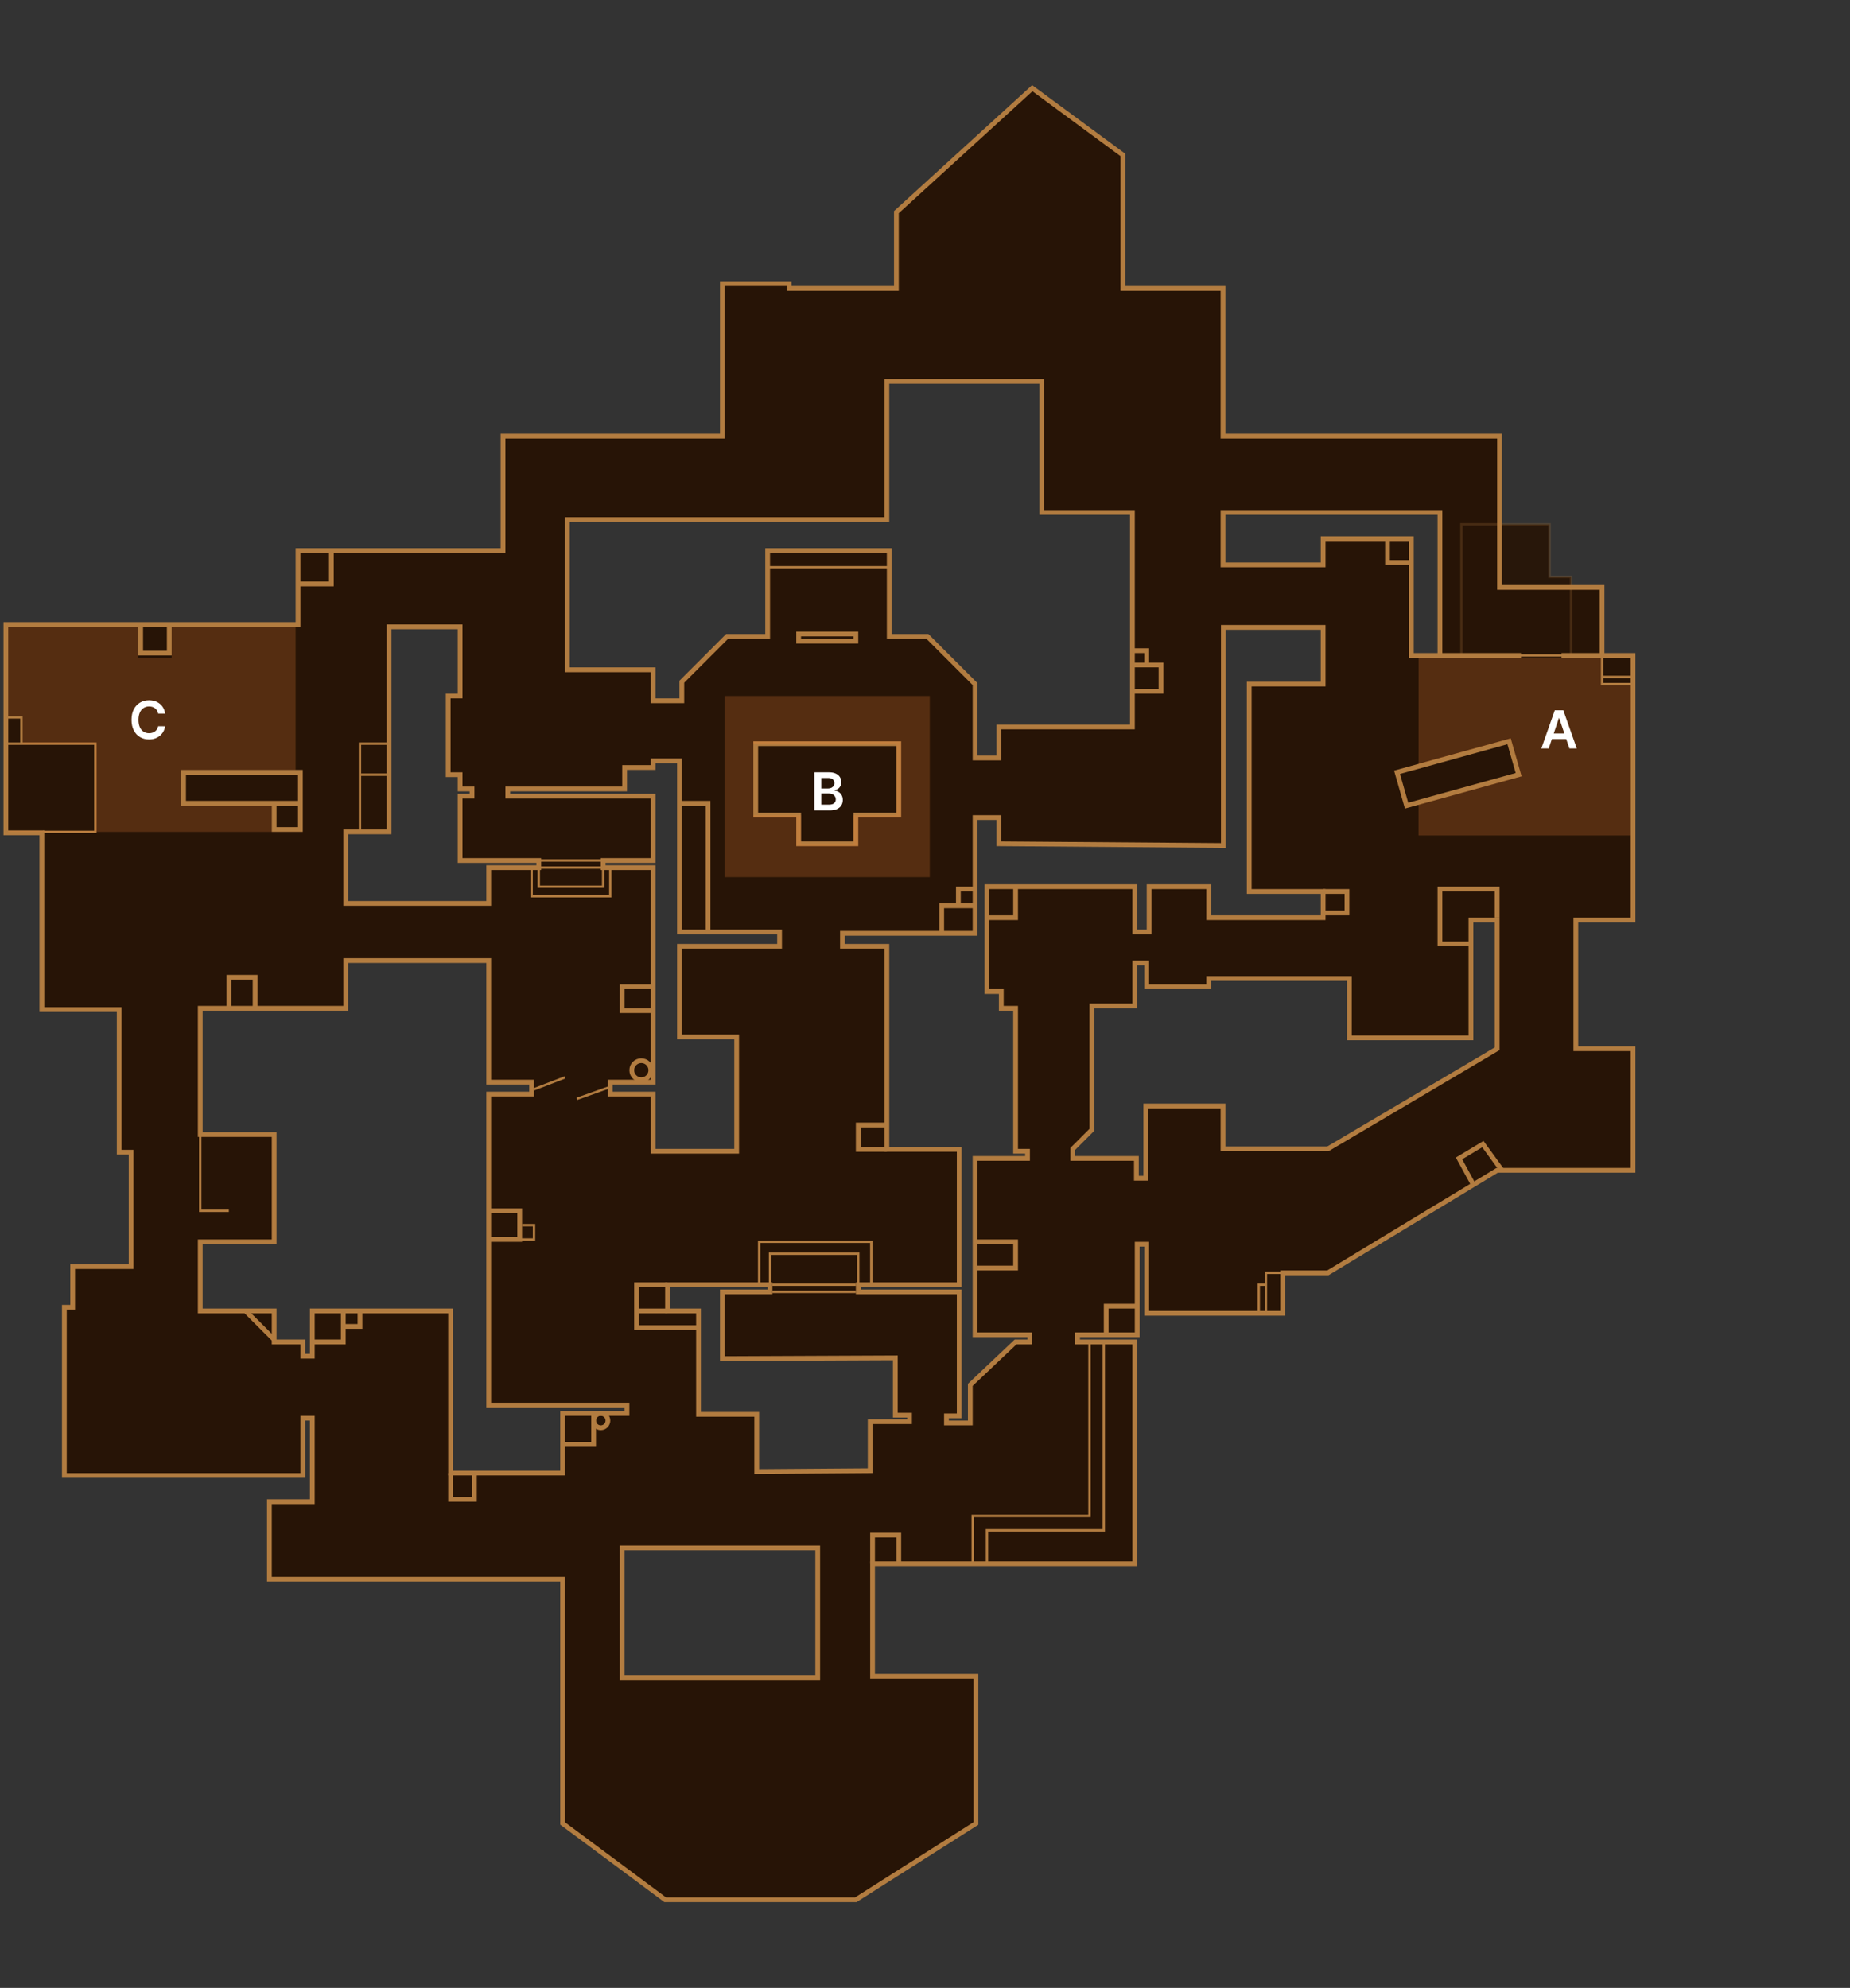 <svg width="388" height="417" viewBox="0 0 388 417" fill="none" xmlns="http://www.w3.org/2000/svg">
<rect x="0" y="0" width="388" height="417" fill="#333333" stroke="none"/>
<path d="M325 121H329.5V123.5H314.5V110H325V121Z" fill="#271406" fill-opacity="0.9" stroke="#B27C40" stroke-opacity="0.23" stroke-width="0.5"/>
<path fill-rule="evenodd" clip-rule="evenodd" d="M63.5 297.5V309.5H13.5V274.234H15.243V265.702H27.5V241.702H25V211.769H8.782V174.696H1.235V131H62.5V115.5H105.5V91.5H151.5V59.5H165.5V60.5H188V44.5L216.5 18.5L235.5 32.5V60.5H256.5V91.5H314.5V123.226H336V137.5H342.5V193H330.5V220H342.5V245.5H314L278.5 267H269V275.5H240.5V261H238.5V280H226V281.5H238V328H183V351.603H204.685V382.5L179.5 398.5H139.5L118 382.5V331.256H56.5V315H65.5V297.5H63.5ZM119 109V140.5H137V147H143V143L152.5 133.5H161V115.5H186.5V133.5H194.5L204.5 143.5V159H209.5V152.5H237.5V107.5H218.5V80H186V109H119ZM72.5 189.5H102.5V182H113V180.5H96.5V167H99V165.5H96.5V162.5H94V146H96.5V131.5H81.611V174.5H72.5V189.5ZM256.5 107.5V118.5H277.5V113H296V137.5H302V107.5H256.5ZM198.5 297V298.5H203.5V290.5L213 281.5H216V280H204.5V243H215.5V241.5H213V211.5H210V208H207V186H238V195.5H241V186H253.5V192.5H277.5V187H262V143.5H277.5V131.616H256.575V177.366L209.5 177V171.5H204.5V195.777H176.688V198.5H186V241.101H201.175V269.5H180V271H201.175V297H198.5ZM106.5 165.5H131V161H137V159.59H142.5V195.5H163.5V198.5H142.5V217.5H154.5V241.5H137V229.5H128V227H137V182H126.5V180.5H137V167H106.5V165.5ZM42 260.5V275H57.5V281.5H63.5V284.5H65.5V275H94.5V309H118V296.5H131.5V294.751H102.5V229.5H111.5V227H102.5V201.5H72.5V211.5H42V238H57.5V260.5H42ZM140 275V269.5H161.5V271H151.5V285L187.774 284.843V296.865H190.758V298.226H182.5V308.5L158.706 308.677V296.69H146.5V275H140ZM130.5 352V324.679H171.5V352H130.5ZM229 237V211H238V202H240.5V207H253.5V205.254H283V217.709H308.5V193H314V220L278.5 241H256.5V232H240.305V247.153H238.332V243H225V241L229 237Z" fill="#271406"/>
<path d="M63.5 309.5V310H64V309.5H63.5ZM63.5 297.5V297H63V297.5H63.5ZM13.5 309.5H13V310H13.5V309.5ZM13.5 274.234V273.734H13V274.234H13.5ZM15.243 274.234V274.734H15.743V274.234H15.243ZM15.243 265.702V265.202H14.743V265.702H15.243ZM27.5 265.702V266.202H28V265.702H27.5ZM27.5 241.702H28V241.202H27.5V241.702ZM25 241.702H24.5V242.202H25V241.702ZM25 211.769H25.5V211.269H25V211.769ZM8.782 211.769H8.282V212.269H8.782V211.769ZM8.782 174.696H9.282V174.196H8.782V174.696ZM1.235 174.696H0.735V175.196H1.235V174.696ZM1.235 131V130.5H0.735V131H1.235ZM62.5 131V131.5H63V131H62.5ZM62.5 115.5V115H62V115.5H62.5ZM105.5 115.5V116H106V115.5H105.5ZM105.5 91.5V91H105V91.5H105.5ZM151.5 91.5V92H152V91.5H151.5ZM151.5 59.5V59H151V59.5H151.5ZM165.5 59.5H166V59H165.5V59.5ZM165.5 60.5H165V61H165.5V60.5ZM188 60.5V61H188.5V60.5H188ZM188 44.5L187.663 44.131L187.5 44.279V44.5H188ZM216.5 18.5L216.797 18.098L216.466 17.854L216.163 18.131L216.5 18.5ZM235.5 32.5H236V32.247L235.797 32.097L235.5 32.5ZM235.5 60.5H235V61H235.5V60.5ZM256.5 60.5H257V60H256.5V60.5ZM256.5 91.5H256V92H256.5V91.5ZM314.5 91.5H315V91H314.5V91.5ZM314.5 123.226H314V123.726H314.5V123.226ZM336 123.226H336.5V122.726H336V123.226ZM336 137.5H335.5V138H336V137.5ZM342.5 137.5H343V137H342.5V137.5ZM342.5 193V193.5H343V193H342.5ZM330.5 193V192.5H330V193H330.5ZM330.5 220H330V220.5H330.5V220ZM342.5 220H343V219.5H342.5V220ZM342.5 245.5V246H343V245.5H342.5ZM314 245.5V245H313.86L313.741 245.072L314 245.5ZM278.5 267V267.5H278.64L278.759 267.428L278.5 267ZM269 267V266.5H268.5V267H269ZM269 275.5V276H269.5V275.5H269ZM240.5 275.5H240V276H240.5V275.5ZM240.5 261H241V260.5H240.5V261ZM238.5 261V260.5H238V261H238.5ZM238.5 280V280.5H239V280H238.5ZM226 280V279.5H225.5V280H226ZM226 281.5H225.5V282H226V281.5ZM238 281.5H238.5V281H238V281.5ZM238 328V328.5H238.5V328H238ZM183 328V327.5H182.5V328H183ZM183 351.603H182.5V352.103H183V351.603ZM204.685 351.603H205.185V351.103H204.685V351.603ZM204.685 382.5L204.953 382.922L205.185 382.775V382.5H204.685ZM179.5 398.5V399H179.645L179.768 398.922L179.5 398.5ZM139.5 398.5L139.201 398.901L139.334 399H139.5V398.5ZM118 382.5H117.5V382.751L117.701 382.901L118 382.5ZM118 331.256H118.5V330.756H118V331.256ZM56.5 331.256H56V331.756H56.5V331.256ZM56.5 315V314.5H56V315H56.5ZM65.5 315V315.5H66V315H65.5ZM65.5 297.5H66V297H65.5V297.5ZM119 140.5H118.5V141H119V140.5ZM119 109V108.5H118.5V109H119ZM137 140.5H137.5V140H137V140.5ZM137 147H136.5V147.5H137V147ZM143 147V147.5H143.5V147H143ZM143 143L142.646 142.646L142.5 142.793V143H143ZM152.5 133.5V133H152.293L152.146 133.146L152.5 133.5ZM161 133.5V134H161.5V133.5H161ZM161 115.5V115H160.5V115.5H161ZM186.5 115.5H187V115H186.5V115.5ZM186.5 133.5H186V134H186.5V133.5ZM194.5 133.5L194.854 133.146L194.707 133H194.5V133.5ZM204.5 143.5H205V143.293L204.854 143.146L204.5 143.5ZM204.5 159H204V159.5H204.5V159ZM209.5 159V159.5H210V159H209.5ZM209.5 152.5V152H209V152.5H209.5ZM237.5 152.5V153H238V152.5H237.5ZM237.5 107.5H238V107H237.5V107.5ZM218.5 107.5H218V108H218.5V107.5ZM218.5 80H219V79.5H218.5V80ZM186 80V79.5H185.5V80H186ZM186 109V109.5H186.5V109H186ZM102.5 189.5V190H103V189.5H102.5ZM72.5 189.5H72V190H72.5V189.5ZM102.5 182V181.5H102V182H102.5ZM113 182V182.5H113.5V182H113ZM113 180.5H113.5V180H113V180.5ZM96.5 180.5H96V181H96.5V180.5ZM96.5 167V166.5H96V167H96.5ZM99 167V167.5H99.5V167H99ZM99 165.5H99.5V165H99V165.5ZM96.5 165.5H96V166H96.5V165.5ZM96.5 162.5H97V162H96.5V162.5ZM94 162.5H93.5V163H94V162.5ZM94 146V145.5H93.5V146H94ZM96.5 146V146.5H97V146H96.5ZM96.5 131.5H97V131H96.5V131.5ZM81.611 131.5V131H81.111V131.5H81.611ZM81.611 174.5V175H82.111V174.5H81.611ZM72.5 174.5V174H72V174.5H72.5ZM256.5 118.5H256V119H256.5V118.5ZM256.5 107.5V107H256V107.5H256.5ZM277.5 118.5V119H278V118.5H277.5ZM277.5 113V112.5H277V113H277.5ZM296 113H296.5V112.5H296V113ZM296 137.5H295.5V138H296V137.5ZM302 137.5V138H302.5V137.5H302ZM302 107.5H302.5V107H302V107.5ZM198.5 298.5H198V299H198.5V298.5ZM198.5 297V296.5H198V297H198.5ZM203.5 298.5V299H204V298.5H203.5ZM203.5 290.5L203.156 290.137L203 290.285V290.5H203.5ZM213 281.5V281H212.801L212.656 281.137L213 281.5ZM216 281.5V282H216.5V281.5H216ZM216 280H216.5V279.5H216V280ZM204.5 280H204V280.5H204.5V280ZM204.5 243V242.5H204V243H204.5ZM215.5 243V243.5H216V243H215.5ZM215.5 241.5H216V241H215.5V241.5ZM213 241.5H212.5V242H213V241.5ZM213 211.5H213.5V211H213V211.5ZM210 211.5H209.5V212H210V211.5ZM210 208H210.5V207.5H210V208ZM207 208H206.5V208.5H207V208ZM207 186V185.5H206.5V186H207ZM238 186H238.5V185.5H238V186ZM238 195.5H237.5V196H238V195.5ZM241 195.5V196H241.5V195.5H241ZM241 186V185.5H240.5V186H241ZM253.5 186H254V185.5H253.5V186ZM253.5 192.5H253V193H253.5V192.5ZM277.5 192.5V193H278V192.5H277.5ZM277.5 187H278V186.5H277.5V187ZM262 187H261.5V187.5H262V187ZM262 143.5V143H261.5V143.5H262ZM277.5 143.5V144H278V143.5H277.5ZM277.5 131.616H278V131.116H277.5V131.616ZM256.575 131.616V131.116H256.075V131.616H256.575ZM256.575 177.366L256.571 177.866L257.075 177.87V177.366H256.575ZM209.5 177H209V177.496L209.496 177.5L209.5 177ZM209.5 171.5H210V171H209.5V171.5ZM204.5 171.5V171H204V171.5H204.5ZM204.5 195.777V196.277H205V195.777H204.5ZM176.688 195.777V195.277H176.188V195.777H176.688ZM176.688 198.5H176.188V199H176.688V198.5ZM186 198.5H186.5V198H186V198.5ZM186 241.101H185.5V241.601H186V241.101ZM201.175 241.101H201.675V240.601H201.175V241.101ZM201.175 269.5V270H201.675V269.5H201.175ZM180 269.5V269H179.5V269.5H180ZM180 271H179.5V271.5H180V271ZM201.175 271H201.675V270.5H201.175V271ZM201.175 297V297.5H201.675V297H201.175ZM131 165.5V166H131.5V165.5H131ZM106.5 165.5V165H106V165.5H106.5ZM131 161V160.5H130.5V161H131ZM137 161V161.5H137.5V161H137ZM137 159.59V159.09H136.5V159.59H137ZM142.5 159.59H143V159.09H142.5V159.59ZM142.5 195.5H142V196H142.5V195.5ZM163.5 195.5H164V195H163.5V195.5ZM163.5 198.5V199H164V198.5H163.5ZM142.5 198.5V198H142V198.5H142.5ZM142.5 217.5H142V218H142.5V217.5ZM154.5 217.5H155V217H154.5V217.5ZM154.5 241.5V242H155V241.5H154.5ZM137 241.5H136.5V242H137V241.5ZM137 229.5H137.5V229H137V229.5ZM128 229.5H127.5V230H128V229.5ZM128 227V226.5H127.5V227H128ZM137 227V227.5H137.5V227H137ZM137 182H137.5V181.5H137V182ZM126.5 182H126V182.5H126.5V182ZM126.5 180.5V180H126V180.5H126.5ZM137 180.5V181H137.5V180.5H137ZM137 167H137.5V166.5H137V167ZM106.5 167H106V167.5H106.5V167ZM42 275H41.5V275.5H42V275ZM42 260.5V260H41.5V260.5H42ZM57.5 275H58V274.5H57.5V275ZM57.5 281.5H57V282H57.5V281.5ZM63.5 281.5H64V281H63.5V281.5ZM63.5 284.5H63V285H63.5V284.5ZM65.5 284.5V285H66V284.5H65.5ZM65.5 275V274.5H65V275H65.5ZM94.5 275H95V274.5H94.5V275ZM94.5 309H94V309.5H94.5V309ZM118 309V309.5H118.5V309H118ZM118 296.5V296H117.5V296.5H118ZM131.5 296.5V297H132V296.5H131.5ZM131.5 294.751H132V294.251H131.5V294.751ZM102.5 294.751H102V295.251H102.5V294.751ZM102.5 229.5V229H102V229.5H102.5ZM111.5 229.5V230H112V229.5H111.5ZM111.5 227H112V226.5H111.5V227ZM102.5 227H102V227.5H102.5V227ZM102.5 201.5H103V201H102.5V201.5ZM72.5 201.5V201H72V201.5H72.5ZM72.5 211.5V212H73V211.5H72.5ZM42 211.5V211H41.5V211.5H42ZM42 238H41.5V238.5H42V238ZM57.5 238H58V237.5H57.5V238ZM57.5 260.5V261H58V260.5H57.5ZM140 269.5V269H139.5V269.5H140ZM140 275H139.5V275.5H140V275ZM161.5 269.5H162V269H161.5V269.5ZM161.5 271V271.5H162V271H161.5ZM151.5 271V270.5H151V271H151.5ZM151.5 285H151V285.502L151.502 285.5L151.5 285ZM187.774 284.843H188.274V284.341L187.772 284.343L187.774 284.843ZM187.774 296.865H187.274V297.365H187.774V296.865ZM190.758 296.865H191.258V296.365H190.758V296.865ZM190.758 298.226V298.726H191.258V298.226H190.758ZM182.5 298.226V297.726H182V298.226H182.5ZM182.5 308.5L182.504 309L183 308.996V308.5H182.5ZM158.706 308.677H158.206V309.181L158.71 309.177L158.706 308.677ZM158.706 296.69H159.206V296.19H158.706V296.69ZM146.5 296.69H146V297.19H146.5V296.69ZM146.5 275H147V274.5H146.5V275ZM130.5 324.679V324.179H130V324.679H130.5ZM130.5 352H130V352.5H130.5V352ZM171.5 324.679H172V324.179H171.5V324.679ZM171.5 352V352.5H172V352H171.5ZM229 211V210.5H228.5V211H229ZM229 237L229.354 237.354L229.5 237.207V237H229ZM238 211V211.5H238.5V211H238ZM238 202V201.5H237.5V202H238ZM240.5 202H241V201.5H240.5V202ZM240.5 207H240V207.5H240.5V207ZM253.5 207V207.5H254V207H253.5ZM253.5 205.254V204.754H253V205.254H253.5ZM283 205.254H283.5V204.754H283V205.254ZM283 217.709H282.5V218.209H283V217.709ZM308.5 217.709V218.209H309V217.709H308.5ZM308.5 193V192.5H308V193H308.5ZM314 193H314.5V192.5H314V193ZM314 220L314.255 220.43L314.5 220.285V220H314ZM278.5 241V241.5H278.637L278.755 241.43L278.5 241ZM256.5 241H256V241.5H256.5V241ZM256.5 232H257V231.5H256.5V232ZM240.305 232V231.5H239.805V232H240.305ZM240.305 247.153V247.653H240.805V247.153H240.305ZM238.332 247.153H237.832V247.653H238.332V247.153ZM238.332 243H238.832V242.5H238.332V243ZM225 243H224.5V243.5H225V243ZM225 241L224.646 240.646L224.5 240.793V241H225ZM64 309.5V297.5H63V309.5H64ZM13.5 310H63.5V309H13.5V310ZM13 274.234V309.5H14V274.234H13ZM15.243 273.734H13.5V274.734H15.243V273.734ZM14.743 265.702V274.234H15.743V265.702H14.743ZM27.5 265.202H15.243V266.202H27.5V265.202ZM27 241.702V265.702H28V241.702H27ZM25 242.202H27.5V241.202H25V242.202ZM24.5 211.769V241.702H25.5V211.769H24.5ZM8.782 212.269H25V211.269H8.782V212.269ZM8.282 174.696V211.769H9.282V174.696H8.282ZM1.235 175.196H8.782V174.196H1.235V175.196ZM0.735 131V174.696H1.735V131H0.735ZM62.5 130.5H1.235V131.5H62.5V130.5ZM62 115.5V131H63V115.5H62ZM105.5 115H62.5V116H105.5V115ZM105 91.5V115.5H106V91.5H105ZM151.5 91H105.5V92H151.5V91ZM151 59.5V91.5H152V59.5H151ZM165.5 59H151.5V60H165.5V59ZM166 60.5V59.5H165V60.5H166ZM188 60H165.5V61H188V60ZM187.5 44.5V60.5H188.5V44.5H187.5ZM216.163 18.131L187.663 44.131L188.337 44.869L216.837 18.869L216.163 18.131ZM235.797 32.097L216.797 18.098L216.203 18.902L235.203 32.903L235.797 32.097ZM236 60.5V32.5H235V60.5H236ZM256.5 60H235.5V61H256.5V60ZM257 91.5V60.5H256V91.5H257ZM314.5 91H256.5V92H314.5V91ZM315 123.226V91.5H314V123.226H315ZM336 122.726H314.5V123.726H336V122.726ZM336.5 137.5V123.226H335.5V137.5H336.5ZM342.5 137H336V138H342.5V137ZM343 193V137.5H342V193H343ZM330.5 193.5H342.5V192.5H330.5V193.5ZM331 220V193H330V220H331ZM342.5 219.5H330.5V220.5H342.5V219.5ZM343 245.5V220H342V245.5H343ZM314 246H342.5V245H314V246ZM278.759 267.428L314.259 245.928L313.741 245.072L278.241 266.572L278.759 267.428ZM269 267.5H278.5V266.5H269V267.5ZM269.5 275.5V267H268.5V275.5H269.5ZM240.5 276H269V275H240.5V276ZM240 261V275.5H241V261H240ZM238.5 261.5H240.5V260.5H238.5V261.5ZM239 280V261H238V280H239ZM226 280.5H238.5V279.5H226V280.5ZM226.5 281.5V280H225.5V281.5H226.5ZM238 281H226V282H238V281ZM238.5 328V281.5H237.5V328H238.5ZM183 328.5H238V327.5H183V328.5ZM183.5 351.603V328H182.5V351.603H183.5ZM204.685 351.103H183V352.103H204.685V351.103ZM205.185 382.5V351.603H204.185V382.5H205.185ZM179.768 398.922L204.953 382.922L204.417 382.078L179.232 398.078L179.768 398.922ZM139.5 399H179.5V398H139.5V399ZM117.701 382.901L139.201 398.901L139.799 398.099L118.299 382.099L117.701 382.901ZM117.5 331.256V382.5H118.5V331.256H117.5ZM56.5 331.756H118V330.756H56.5V331.756ZM56 315V331.256H57V315H56ZM65.5 314.5H56.5V315.5H65.5V314.5ZM65 297.5V315H66V297.5H65ZM63.5 298H65.5V297H63.5V298ZM119.5 140.5V109H118.5V140.5H119.5ZM137 140H119V141H137V140ZM137.5 147V140.5H136.5V147H137.5ZM143 146.5H137V147.5H143V146.5ZM142.5 143V147H143.5V143H142.5ZM152.146 133.146L142.646 142.646L143.354 143.354L152.854 133.854L152.146 133.146ZM161 133H152.5V134H161V133ZM160.5 115.5V133.5H161.5V115.5H160.5ZM186.5 115H161V116H186.5V115ZM187 133.5V115.5H186V133.5H187ZM194.5 133H186.5V134H194.5V133ZM204.854 143.146L194.854 133.146L194.146 133.854L204.146 143.854L204.854 143.146ZM205 159V143.5H204V159H205ZM209.5 158.5H204.5V159.5H209.5V158.5ZM209 152.5V159H210V152.5H209ZM237.5 152H209.5V153H237.5V152ZM237 107.5V152.5H238V107.5H237ZM218.5 108H237.5V107H218.5V108ZM218 80V107.5H219V80H218ZM186 80.5H218.5V79.5H186V80.5ZM186.5 109V80H185.5V109H186.5ZM119 109.5H186V108.5H119V109.5ZM102.5 189H72.5V190H102.5V189ZM102 182V189.5H103V182H102ZM113 181.5H102.5V182.5H113V181.5ZM112.5 180.5V182H113.5V180.5H112.5ZM96.5 181H113V180H96.5V181ZM96 167V180.5H97V167H96ZM99 166.5H96.5V167.5H99V166.5ZM98.5 165.5V167H99.5V165.5H98.5ZM96.5 166H99V165H96.5V166ZM96 162.5V165.5H97V162.5H96ZM94 163H96.5V162H94V163ZM93.5 146V162.5H94.5V146H93.5ZM96.5 145.5H94V146.5H96.5V145.5ZM96 131.5V146H97V131.5H96ZM81.611 132H96.5V131H81.611V132ZM82.111 174.5V131.5H81.111V174.5H82.111ZM72.5 175H81.611V174H72.5V175ZM73 189.5V174.5H72V189.5H73ZM257 118.5V107.5H256V118.5H257ZM277.5 118H256.5V119H277.5V118ZM277 113V118.5H278V113H277ZM296 112.5H277.5V113.5H296V112.5ZM296.5 137.5V113H295.5V137.5H296.5ZM302 137H296V138H302V137ZM301.5 107.5V137.5H302.5V107.5H301.5ZM256.5 108H302V107H256.5V108ZM199 298.5V297H198V298.5H199ZM203.5 298H198.5V299H203.5V298ZM203 290.5V298.5H204V290.5H203ZM212.656 281.137L203.156 290.137L203.844 290.863L213.344 281.863L212.656 281.137ZM216 281H213V282H216V281ZM215.5 280V281.5H216.5V280H215.5ZM204.5 280.5H216V279.5H204.5V280.5ZM204 243V280H205V243H204ZM215.5 242.5H204.5V243.5H215.5V242.5ZM215 241.5V243H216V241.5H215ZM213 242H215.5V241H213V242ZM212.5 211.5V241.5H213.5V211.5H212.5ZM210 212H213V211H210V212ZM209.5 208V211.5H210.5V208H209.5ZM207 208.5H210V207.5H207V208.5ZM206.5 186V208H207.5V186H206.5ZM238 185.5H207V186.5H238V185.5ZM238.5 195.5V186H237.5V195.5H238.5ZM241 195H238V196H241V195ZM240.5 186V195.5H241.5V186H240.5ZM253.5 185.5H241V186.5H253.5V185.5ZM254 192.5V186H253V192.5H254ZM277.5 192H253.5V193H277.5V192ZM277 187V192.5H278V187H277ZM262 187.5H277.5V186.5H262V187.5ZM261.5 143.5V187H262.5V143.5H261.5ZM277.5 143H262V144H277.5V143ZM277 131.616V143.5H278V131.616H277ZM256.575 132.116H277.5V131.116H256.575V132.116ZM257.075 177.366V131.616H256.075V177.366H257.075ZM209.496 177.5L256.571 177.866L256.579 176.866L209.504 176.5L209.496 177.5ZM209 171.5V177H210V171.5H209ZM204.5 172H209.5V171H204.5V172ZM205 195.777V171.5H204V195.777H205ZM176.688 196.277H204.5V195.277H176.688V196.277ZM177.188 198.5V195.777H176.188V198.5H177.188ZM186 198H176.688V199H186V198ZM186.5 241.101V198.5H185.5V241.101H186.5ZM201.175 240.601H186V241.601H201.175V240.601ZM201.675 269.5V241.101H200.675V269.5H201.675ZM180 270H201.175V269H180V270ZM180.5 271V269.5H179.5V271H180.5ZM201.175 270.5H180V271.5H201.175V270.5ZM201.675 297V271H200.675V297H201.675ZM198.5 297.5H201.175V296.5H198.5V297.5ZM131 165H106.5V166H131V165ZM130.5 161V165.5H131.5V161H130.5ZM137 160.5H131V161.5H137V160.5ZM136.5 159.59V161H137.5V159.59H136.5ZM142.5 159.09H137V160.09H142.5V159.09ZM143 195.5V159.59H142V195.5H143ZM163.5 195H142.5V196H163.5V195ZM164 198.5V195.5H163V198.5H164ZM142.5 199H163.5V198H142.5V199ZM143 217.5V198.5H142V217.5H143ZM154.5 217H142.5V218H154.5V217ZM155 241.5V217.5H154V241.5H155ZM137 242H154.5V241H137V242ZM136.5 229.5V241.5H137.5V229.5H136.5ZM128 230H137V229H128V230ZM127.5 227V229.5H128.5V227H127.5ZM137 226.5H128V227.5H137V226.5ZM136.5 182V227H137.5V182H136.5ZM126.5 182.5H137V181.5H126.5V182.5ZM126 180.5V182H127V180.5H126ZM137 180H126.5V181H137V180ZM136.5 167V180.5H137.5V167H136.5ZM106.5 167.5H137V166.5H106.5V167.5ZM106 165.5V167H107V165.5H106ZM42.5 275V260.5H41.5V275H42.5ZM57.5 274.5H42V275.5H57.5V274.5ZM58 281.5V275H57V281.5H58ZM63.5 281H57.5V282H63.5V281ZM64 284.5V281.5H63V284.5H64ZM65.5 284H63.5V285H65.5V284ZM65 275V284.5H66V275H65ZM94.5 274.5H65.5V275.5H94.5V274.5ZM95 309V275H94V309H95ZM118 308.5H94.5V309.5H118V308.5ZM117.5 296.5V309H118.5V296.5H117.5ZM131.5 296H118V297H131.5V296ZM131 294.751V296.5H132V294.751H131ZM102.5 295.251H131.5V294.251H102.5V295.251ZM102 229.5V294.751H103V229.5H102ZM111.5 229H102.5V230H111.5V229ZM111 227V229.5H112V227H111ZM102.5 227.5H111.5V226.5H102.5V227.5ZM102 201.5V227H103V201.5H102ZM72.5 202H102.5V201H72.5V202ZM73 211.5V201.5H72V211.5H73ZM42 212H72.5V211H42V212ZM42.5 238V211.5H41.5V238H42.5ZM57.5 237.5H42V238.5H57.5V237.5ZM58 260.5V238H57V260.5H58ZM42 261H57.5V260H42V261ZM139.5 269.5V275H140.5V269.5H139.5ZM161.5 269H140V270H161.5V269ZM162 271V269.5H161V271H162ZM151.5 271.5H161.5V270.5H151.5V271.5ZM152 285V271H151V285H152ZM187.772 284.343L151.498 284.5L151.502 285.5L187.776 285.343L187.772 284.343ZM188.274 296.865V284.843H187.274V296.865H188.274ZM190.758 296.365H187.774V297.365H190.758V296.365ZM191.258 298.226V296.865H190.258V298.226H191.258ZM182.5 298.726H190.758V297.726H182.5V298.726ZM183 308.5V298.226H182V308.5H183ZM158.71 309.177L182.504 309L182.496 308L158.702 308.177L158.71 309.177ZM158.206 296.69V308.677H159.206V296.69H158.206ZM146.5 297.19H158.706V296.19H146.5V297.19ZM146 275V296.69H147V275H146ZM140 275.5H146.5V274.5H140V275.5ZM130 324.679V352H131V324.679H130ZM171.5 324.179H130.5V325.179H171.5V324.179ZM172 352V324.679H171V352H172ZM130.5 352.5H171.5V351.5H130.5V352.5ZM228.5 211V237H229.5V211H228.5ZM238 210.5H229V211.5H238V210.5ZM237.5 202V211H238.5V202H237.5ZM240.5 201.5H238V202.5H240.5V201.5ZM241 207V202H240V207H241ZM253.5 206.5H240.5V207.5H253.5V206.5ZM253 205.254V207H254V205.254H253ZM283 204.754H253.5V205.754H283V204.754ZM283.5 217.709V205.254H282.5V217.709H283.5ZM308.5 217.209H283V218.209H308.5V217.209ZM308 193V217.709H309V193H308ZM314 192.5H308.5V193.5H314V192.5ZM314.5 220V193H313.5V220H314.5ZM278.755 241.43L314.255 220.43L313.745 219.57L278.245 240.57L278.755 241.43ZM256.5 241.5H278.5V240.5H256.5V241.5ZM256 232V241H257V232H256ZM240.305 232.5H256.5V231.5H240.305V232.5ZM240.805 247.153V232H239.805V247.153H240.805ZM238.332 247.653H240.305V246.653H238.332V247.653ZM237.832 243V247.153H238.832V243H237.832ZM225 243.5H238.332V242.5H225V243.5ZM224.5 241V243H225.5V241H224.5ZM228.646 236.646L224.646 240.646L225.354 241.354L229.354 237.354L228.646 236.646Z" fill="#B27C40"/>
<circle cx="126" cy="298" r="1.5" stroke="#B27C40"/>
<path d="M162 269.5H179.5M179.5 271H162M161.5 269.5V263H180V269.5M159.213 269.5V260.5H182.73V269.5M161 119H186.5M81.5 162.5H75.5M75.5 162.5V174.5M75.5 162.5V156H81.5M9 174.5H20V156H4.5M1.5 156H4.5M4.5 156V150.5H1.5M42 238V254H48M112 228.5L118.5 226M128 228L121 230.5M113 180.5H127M111.5 182V188H128V182M231.5 281.5V321H207V328M204 328V318H228.5V281.5M269 267H265.5V269.5M265.5 275.5V269.5M265.5 269.5H264V275.5M336 137.5V142M342.5 143.5H336V142M342.5 142H336M318.5 137.5H328M109.5 257H112V260H109M113 182H126.5V186H113V182Z" stroke="#B27C40" stroke-width="0.5"/>
<path d="M237.5 139.5H240.5M237.5 145H243.5V139.5H240.5M240.5 139.5V136.5H237.5M291 113V118H296M277.5 187H282.5V191.5H277.5M308.5 198H302V186.5H314V192.5M302 137.5H319M327.5 137.5H336M309 248.5L306 243L311 240L315 245.5M137 207H130.5V212H137M102.5 254H109V260H102.5M293 162L316.5 155.5L318.5 162.5L295 169L293 162Z" stroke="#B27C40"/>
<path d="M183 328V322H188.5V328M232 280V274H238.5M204.5 260.5H213V266H204.5M207 192.5H213V186M197.5 196V190H201M204.5 190H201M201 190V186.5H204.5M148.5 196V168.5H142.5M63 168.5V162H38.5V168.5H57.5M63 168.5V174H57.5V168.5M63 168.5H57.5M29.5 131V137H35.5V131M62.5 122.5H69.5V115.5M48 211.5V205H53.5V211.5M51.5 275L57.5 281M65.5 281.5H72V278.25M72 275V278.25M72 278.25H75.5V275M94.5 309V314.5H99.5V309M118 303H124.5V296.5M146.5 278.5H133.5V269.5H140M158.5 156V171H167.5V177H179.5V171H188.5V156H158.5ZM167.5 134.5V133H179.5V134.5H167.5Z" stroke="#B27C40"/>
<path d="M133.5 275H140M186 236H180V241.11H186" stroke="#B27C40"/>
<circle cx="134.5" cy="224.5" r="2" stroke="#B27C40"/>
<path d="M329.5 137.5V123.5M306.5 137.5V110H314.5" stroke="#B27C40" stroke-opacity="0.23" stroke-width="0.5"/>
<path fill-rule="evenodd" clip-rule="evenodd" d="M62 131.5H36V138H29V131.5H1.74V150.237L4.744 150.237V156L19.999 156V174.309H1.74V174.5H57V169H38V161.5H62L62 131.5Z" fill="#F08234" fill-opacity="0.23"/>
<path d="M34.637 149.699H33.176C33.134 149.46 33.057 149.247 32.945 149.062C32.833 148.875 32.694 148.716 32.527 148.586C32.361 148.456 32.171 148.358 31.957 148.293C31.746 148.225 31.518 148.191 31.273 148.191C30.838 148.191 30.453 148.301 30.117 148.52C29.781 148.736 29.518 149.053 29.328 149.473C29.138 149.889 29.043 150.398 29.043 151C29.043 151.612 29.138 152.128 29.328 152.547C29.521 152.964 29.784 153.279 30.117 153.492C30.453 153.703 30.837 153.809 31.27 153.809C31.509 153.809 31.733 153.777 31.941 153.715C32.152 153.65 32.341 153.555 32.508 153.43C32.677 153.305 32.819 153.151 32.934 152.969C33.051 152.786 33.132 152.578 33.176 152.344L34.637 152.352C34.582 152.732 34.464 153.089 34.281 153.422C34.102 153.755 33.866 154.049 33.574 154.305C33.283 154.557 32.941 154.755 32.551 154.898C32.16 155.039 31.727 155.109 31.25 155.109C30.547 155.109 29.919 154.947 29.367 154.621C28.815 154.296 28.38 153.826 28.062 153.211C27.745 152.596 27.586 151.859 27.586 151C27.586 150.138 27.746 149.401 28.066 148.789C28.387 148.174 28.823 147.704 29.375 147.379C29.927 147.053 30.552 146.891 31.25 146.891C31.695 146.891 32.109 146.953 32.492 147.078C32.875 147.203 33.216 147.387 33.516 147.629C33.815 147.868 34.061 148.163 34.254 148.512C34.449 148.858 34.577 149.254 34.637 149.699Z" fill="white"/>
<path fill-rule="evenodd" clip-rule="evenodd" d="M152 146H195V184H152V146ZM158 156H188V171H179V177H168V171H158V156Z" fill="#F08234" fill-opacity="0.23"/>
<path d="M170.789 170V162H173.852C174.43 162 174.91 162.091 175.293 162.273C175.678 162.453 175.966 162.699 176.156 163.012C176.349 163.324 176.445 163.678 176.445 164.074C176.445 164.4 176.383 164.678 176.258 164.91C176.133 165.139 175.965 165.326 175.754 165.469C175.543 165.612 175.307 165.715 175.047 165.777V165.855C175.331 165.871 175.603 165.958 175.863 166.117C176.126 166.273 176.341 166.495 176.508 166.781C176.674 167.068 176.758 167.414 176.758 167.82C176.758 168.234 176.658 168.607 176.457 168.937C176.257 169.266 175.954 169.525 175.551 169.715C175.147 169.905 174.639 170 174.027 170H170.789ZM172.238 168.789H173.797C174.323 168.789 174.702 168.689 174.934 168.488C175.168 168.285 175.285 168.025 175.285 167.707C175.285 167.47 175.227 167.257 175.109 167.066C174.992 166.874 174.826 166.723 174.609 166.613C174.393 166.501 174.135 166.445 173.836 166.445H172.238V168.789ZM172.238 165.402H173.672C173.922 165.402 174.147 165.357 174.348 165.266C174.548 165.172 174.706 165.04 174.82 164.871C174.938 164.699 174.996 164.496 174.996 164.262C174.996 163.952 174.887 163.697 174.668 163.496C174.452 163.296 174.13 163.195 173.703 163.195H172.238V165.402Z" fill="white"/>
<path fill-rule="evenodd" clip-rule="evenodd" d="M297.528 138H335.767V143.741H342V138H342.028L342.006 175.25H297.505L297.51 168.253L297.652 168.764L319.004 162.816L316.816 154.96L297.514 160.337L297.528 138Z" fill="#F08234" fill-opacity="0.23"/>
<path d="M324.816 157H323.27L326.086 149H327.875L330.695 157H329.148L327.012 150.641H326.949L324.816 157ZM324.867 153.863H329.086V155.027H324.867V153.863Z" fill="white"/>
</svg>
